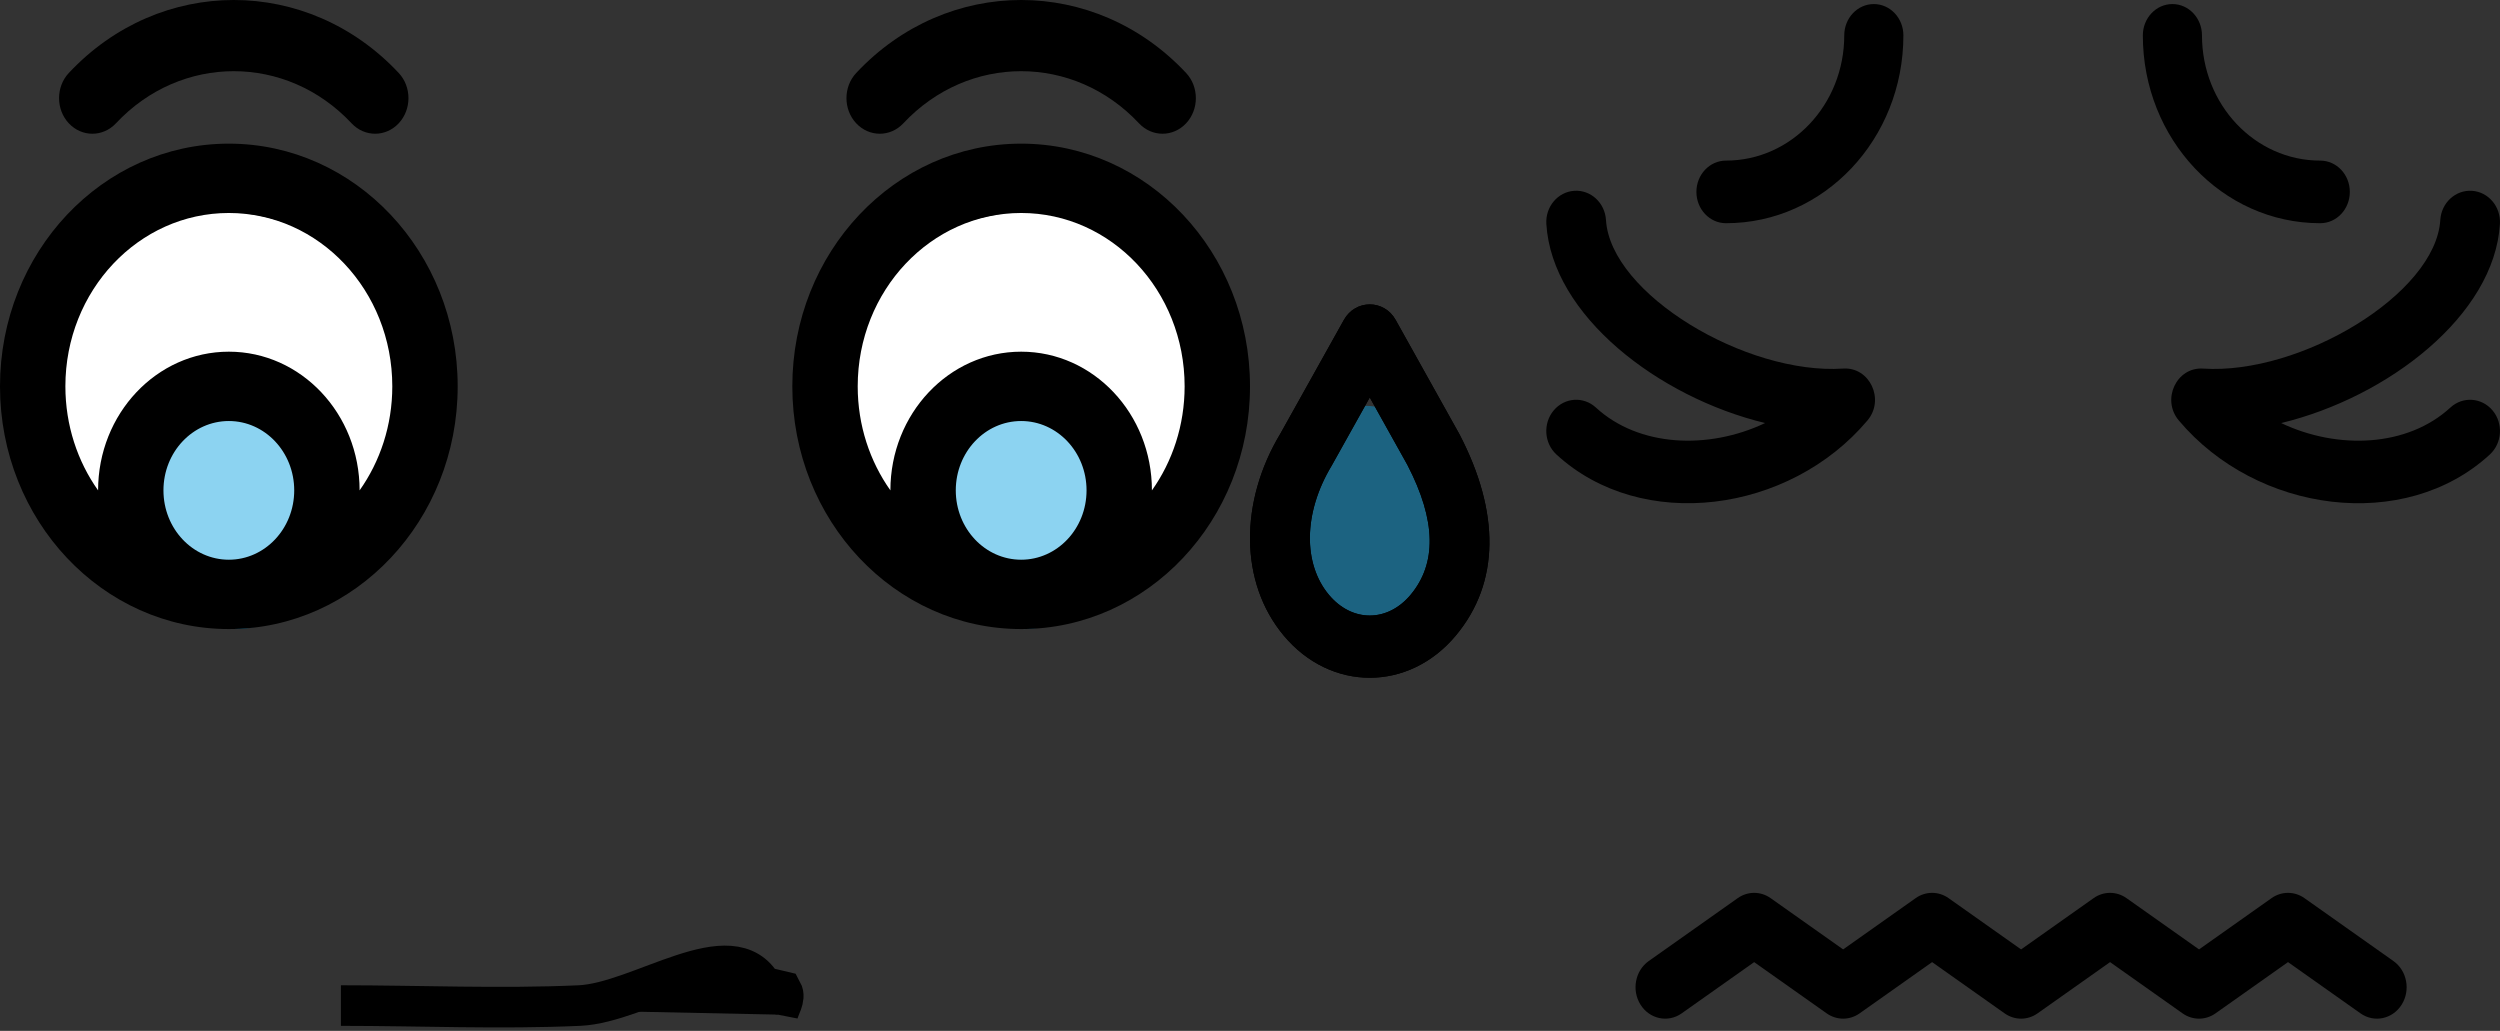 <?xml version="1.0" encoding="UTF-8"?>
<svg width="616px" height="254px" viewBox="0 0 616 254" version="1.1" xmlns="http://www.w3.org/2000/svg" xmlns:xlink="http://www.w3.org/1999/xlink">
    <rect x="0" y="0" width="616" height="254" fill="#333333" stroke="none"/>
    <!-- Generator: Sketch 60.1 (88133) - https://sketch.com -->
    <title>Page 1</title>
    <desc>Created with Sketch.</desc>
    <g id="Page-1" stroke="none" stroke-width="1" fill="none" fill-rule="evenodd">
        <g id="neutral" fill-rule="nonzero">
            <ellipse id="Oval" fill="#FFFFFF" cx="52.5" cy="98.5" rx="51.5" ry="46.5"></ellipse>
            <ellipse id="Oval" fill="#FFFFFF" cx="255.5" cy="98.5" rx="51.5" ry="46.5"></ellipse>
            <ellipse id="a" fill-opacity="0.45" fill="#009EE1" cx="58.5" cy="121" rx="23.5" ry="34"></ellipse>
            <ellipse id="Oval" fill-opacity="0.45" fill="#009EE1" cx="252.5" cy="121" rx="23.5" ry="34"></ellipse>
            <g id="Group" fill="#000000">
                <path d="M251.614,35.394 C220.471,35.394 195.228,62.166 195.228,95.197 C195.228,128.228 220.471,155 251.614,155 C282.757,155 308,128.228 308,95.197 C308,62.166 282.757,35.394 251.614,35.394 Z M235.504,120.827 C235.504,111.389 242.716,103.74 251.614,103.74 C260.513,103.74 267.725,111.389 267.725,120.827 C267.725,130.265 260.513,137.913 251.614,137.913 C242.716,137.913 235.504,130.264 235.504,120.827 Z M283.834,120.83 L283.834,120.827 C283.834,101.952 269.409,86.654 251.614,86.654 C233.818,86.654 219.394,101.952 219.394,120.827 L219.394,120.83 C214.337,113.69 211.339,104.816 211.339,95.196 C211.339,71.602 229.37,52.48 251.616,52.48 C273.862,52.48 291.892,71.602 291.892,95.196 C291.891,104.815 288.893,113.689 283.836,120.83 L283.834,120.83 Z" id="c"></path>
                <path d="M112.772,95.197 C112.772,62.166 87.529,35.394 56.386,35.394 C25.243,35.394 0,62.166 0,95.197 C0,128.228 25.243,155 56.386,155 C87.529,155 112.772,128.228 112.772,95.197 Z M16.109,95.197 C16.109,71.603 34.139,52.48 56.386,52.48 C78.632,52.48 96.662,71.603 96.662,95.197 C96.662,104.815 93.664,113.689 88.607,120.83 L88.607,120.827 C88.607,101.953 74.182,86.654 56.388,86.654 C38.591,86.654 24.168,101.953 24.168,120.827 L24.168,120.83 C19.109,113.69 16.111,104.817 16.111,95.197 L16.109,95.197 Z M40.275,120.827 C40.275,111.389 47.487,103.74 56.386,103.74 C65.284,103.74 72.496,111.389 72.496,120.827 C72.496,130.265 65.284,137.913 56.386,137.913 C47.487,137.913 40.275,130.264 40.275,120.827 Z" id="Shape"></path>
                <path d="M28.569,30.384 C44.601,13.26 70.596,13.26 86.629,30.384 C89.836,33.808 95.036,33.808 98.242,30.384 C101.448,26.958 101.448,21.405 98.242,17.98 C75.797,-5.994 39.403,-5.994 16.956,17.98 C13.75,21.405 13.75,26.958 16.956,30.384 C20.164,33.809 25.363,33.809 28.569,30.384 L28.569,30.384 Z" id="b"></path>
                <path d="M222.585,30.384 C238.616,13.26 264.612,13.26 280.644,30.384 C283.85,33.808 289.049,33.808 292.256,30.384 C295.462,26.958 295.462,21.405 292.256,17.98 C269.811,-5.994 233.417,-5.994 210.972,17.98 C207.765,21.405 207.765,26.958 210.972,30.384 C214.179,33.809 219.378,33.809 222.585,30.384 Z" id="Path"></path>
            </g>
            <path d="M84,247.771 C103.588,247.771 123.193,248.648 142.763,247.771 C157.846,247.094 180.411,229.586 187.83,243.116 L192.723,244.278 C193.652,245.972 191.978,248.093 191.605,250" id="Path" stroke="#000000" stroke-width="10" fill="#000000"></path>
        </g>
        <g id="sick" transform="translate(308, 0)" fill-rule="nonzero">
            <ellipse id="Oval" fill-opacity="0.45" fill="#009EE1" cx="28.5" cy="128" rx="19.5" ry="28"></ellipse>
            <g id="Group" fill="#000000">
                <g id="a-link" transform="translate(0, 75)">
                    <path d="M35.887,3.818 C33.046,-1.273 25.978,-1.273 23.136,3.816 L7.485,31.847 C-2.62,48.62 -2.631,68.493 8.292,81.587 C19.871,95.47 39.144,95.47 50.724,81.587 C61.606,68.541 61.596,51.218 51.641,32.053 L35.887,3.817 L35.887,3.818 Z M39.586,71.54 C33.885,78.375 25.129,78.375 19.429,71.54 C13.092,63.943 13.098,51.408 20.108,39.768 L29.509,22.937 L38.778,39.547 C45.957,53.373 45.963,63.896 39.586,71.54 L39.586,71.54 Z" id="a"></path>
                </g>
                <g id="a-link" transform="translate(0, 75)">
                    <path d="M35.887,3.818 C33.046,-1.273 25.978,-1.273 23.136,3.816 L7.485,31.847 C-2.62,48.62 -2.631,68.493 8.292,81.587 C19.871,95.47 39.144,95.47 50.724,81.587 C61.606,68.541 61.596,51.218 51.641,32.053 L35.887,3.817 L35.887,3.818 Z M39.586,71.54 C33.885,78.375 25.129,78.375 19.429,71.54 C13.092,63.943 13.098,51.408 20.108,39.768 L29.509,22.937 L38.778,39.547 C45.957,53.373 45.963,63.896 39.586,71.54 L39.586,71.54 Z" id="a"></path>
                </g>
                <path d="M152.15,103.59 C156.483,98.441 152.703,90.381 146.158,90.816 C122.209,92.405 88.825,72.444 87.714,54.208 C87.455,49.964 83.956,46.742 79.898,47.013 C75.841,47.283 72.761,50.944 73.02,55.188 C74.392,77.71 100.619,97.882 126.923,104.238 C112.901,110.898 95.761,110.118 85.231,100.422 C82.179,97.612 77.527,97.922 74.84,101.115 C72.153,104.308 72.449,109.174 75.502,111.984 C96.499,131.317 132.914,126.449 152.15,103.59 L152.15,103.59 Z" id="Path"></path>
                <path d="M295.77,100.426 C285.24,110.122 268.1,110.903 254.078,104.242 C280.382,97.885 306.609,77.714 307.981,55.192 C308.24,50.947 305.16,47.287 301.103,47.016 C297.045,46.745 293.546,49.967 293.287,54.212 C292.176,72.448 258.792,92.409 234.842,90.82 C228.297,90.385 224.517,98.445 228.85,103.594 C248.086,126.453 284.502,131.321 305.498,111.987 C308.55,109.176 308.847,104.31 306.16,101.118 C303.473,97.925 298.821,97.616 295.769,100.426 L295.77,100.426 Z" id="Path"></path>
                <path d="M117.28,55 C141.442,55 160.995,34.297 160.995,8.714 C160.995,4.453 157.733,1 153.709,1 C149.685,1 146.424,4.453 146.424,8.714 C146.424,25.776 133.395,39.571 117.281,39.571 C113.257,39.571 109.995,43.024 109.995,47.285 C109.995,51.546 113.256,55 117.28,55 L117.28,55 Z" id="Path"></path>
                <path d="M263.71,55 C267.734,55 270.996,51.546 270.996,47.286 C270.996,43.026 267.734,39.572 263.71,39.572 C247.596,39.572 234.567,25.776 234.567,8.714 C234.567,4.453 231.305,0.999 227.281,0.999 C223.257,0.999 219.996,4.453 219.996,8.714 C219.995,34.296 239.548,55 263.71,55 L263.71,55 Z" id="c"></path>
                <path d="M281.74,236.8 L259.817,221.301 C257.363,219.565 254.164,219.565 251.71,221.301 L233.841,233.934 L215.971,221.301 C213.517,219.565 210.318,219.565 207.864,221.301 L189.995,233.934 L172.125,221.301 C169.671,219.565 166.472,219.565 164.018,221.301 L146.149,233.934 L128.279,221.301 C125.824,219.565 122.626,219.565 120.172,221.301 L98.249,236.8 C94.891,239.174 93.983,243.985 96.222,247.547 C98.46,251.108 102.997,252.071 106.356,249.697 L124.226,237.064 L142.096,249.697 C144.55,251.432 147.748,251.432 150.203,249.697 L168.073,237.064 L185.943,249.697 C188.397,251.432 191.595,251.432 194.05,249.697 L211.92,237.064 L229.79,249.697 C232.244,251.432 235.442,251.432 237.897,249.697 L255.767,237.064 L273.637,249.697 C276.995,252.071 281.532,251.109 283.771,247.547 C286.006,243.985 285.099,239.174 281.74,236.8 L281.74,236.8 Z" id="Path"></path>
            </g>
        </g>
    </g>
</svg>
